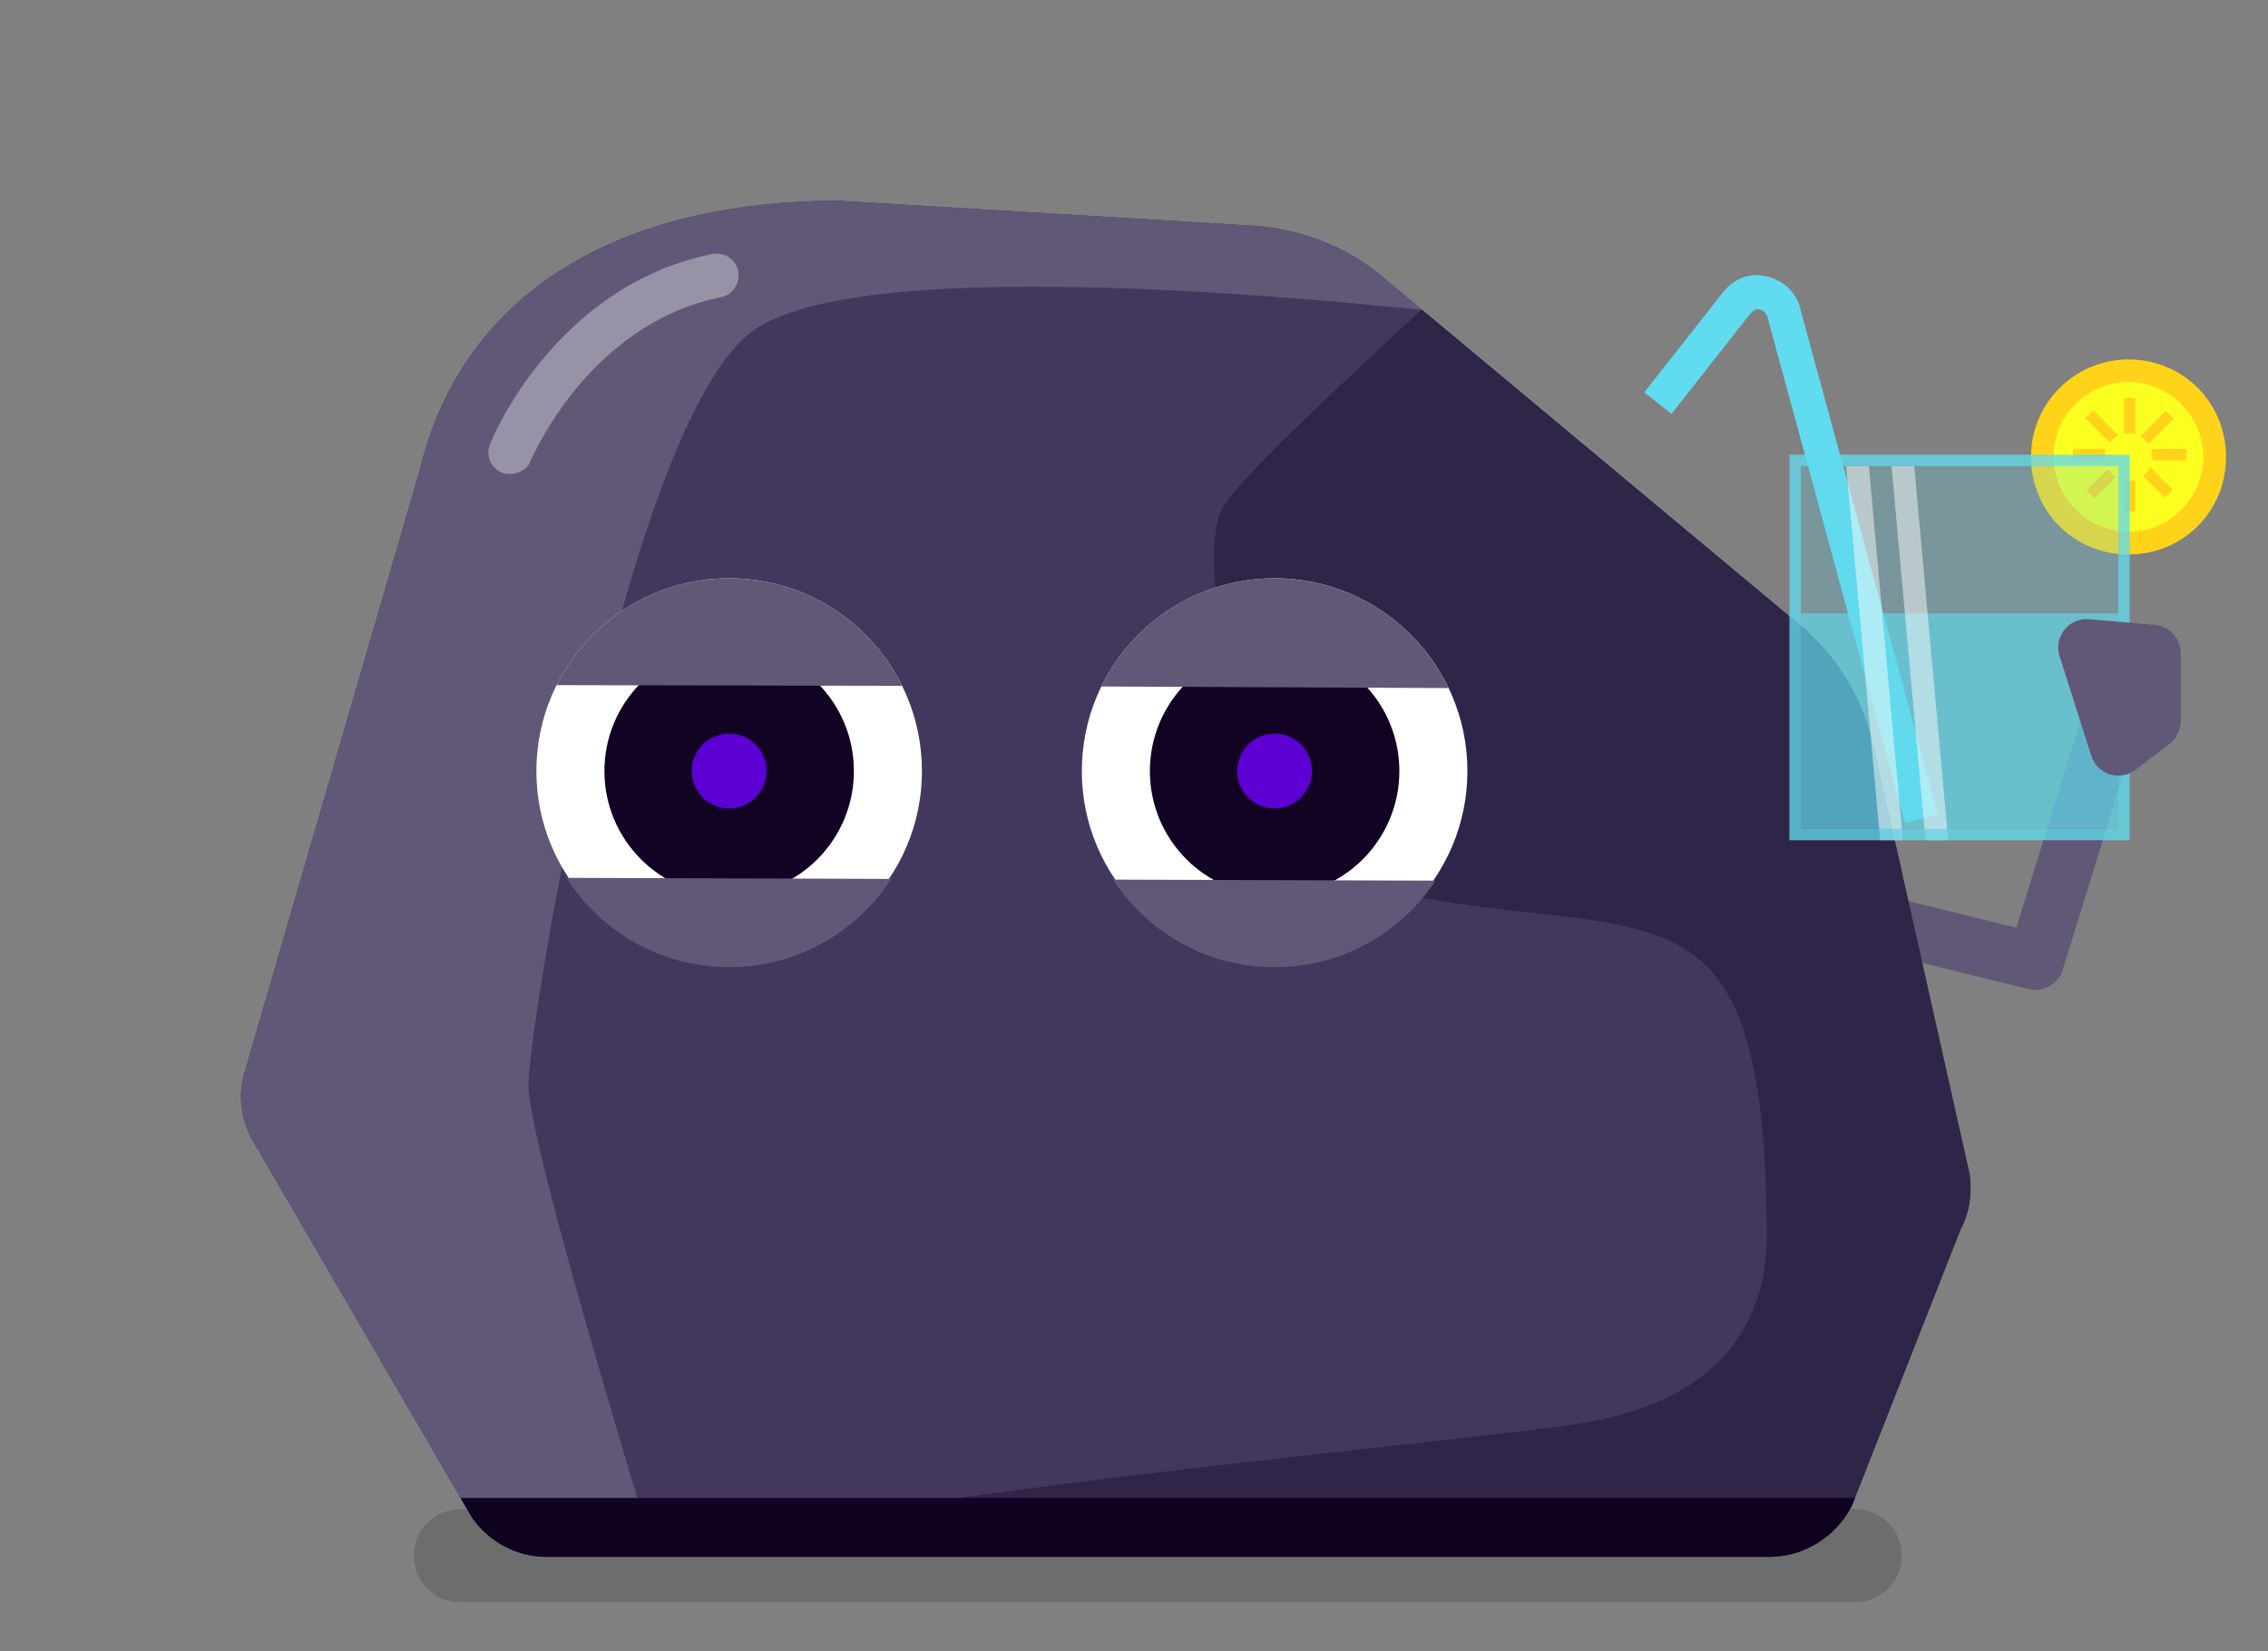<?xml version="1.0" encoding="utf-8"?>
<!-- Generator: Adobe Illustrator 23.0.3, SVG Export Plug-In . SVG Version: 6.00 Build 0)  -->
<svg version="1.1" id="Layer_1" xmlns="http://www.w3.org/2000/svg" xmlns:xlink="http://www.w3.org/1999/xlink" x="0px" y="0px"
	 viewBox="0 0 200 145.6" style="enable-background:new 0 0 200 145.6;" xml:space="preserve">
<rect x="0" y="0" width="200" height="145.6" fill="#808080" stroke="none"/>
<style type="text/css">
	.st0{fill:none;stroke:#615777;stroke-width:5;stroke-linejoin:round;stroke-miterlimit:10;}
	.st1{clip-path:url(#SVGID_2_);}
	.st2{fill:#615777;}
	.st3{fill:#2F2549;}
	.st4{fill:#120223;}
	.st5{clip-path:url(#SVGID_4_);}
	.st6{fill:#FFFFFF;}
	.st7{fill:#5C00D3;}
	.st8{clip-path:url(#SVGID_6_);}
	.st9{opacity:0.35;fill:#FFFFFF;}
	.st10{clip-path:url(#SVGID_8_);}
	.st11{opacity:0.15;}
	.st12{fill:#FAFF1F;}
	.st13{fill:#FFD31A;}
	.st14{fill:#61DBEF;}
	.st15{opacity:0.25;fill:#61DBEF;enable-background:new    ;}
	.st16{opacity:0.6;fill:#61DBEF;}
	.st17{opacity:0.5;fill:#FAFCFC;enable-background:new    ;}
	.st18{opacity:0.7;fill:#61DBEF;}
</style>
<polyline class="st0" points="186.2,63.2 179.5,84.8 162.8,80.7 "/>
<g>
	<g>
		<g>
			<defs>
				<path id="SVGID_1_" d="M41.6,133.8l-18.9-32.5c-1.3-1.9-1.8-4.3-1.2-6.5l15.5-53.3c4.1-17,19.4-23.8,36.9-23.8l36.6,2.2
					c4.2,0.3,8.2,1.8,11.4,4.5l36.8,30.7c3.3,2.7,5.5,6.4,6.5,10.6l8.5,37.9c0.2,1.7,0,3.3-0.8,4.8l-9.6,24.4
					c-1.4,2.7-4.2,4.5-7.3,4.5H48.2C45.6,137.3,43.1,136,41.6,133.8z"/>
			</defs>
			<use xlink:href="#SVGID_1_"  style="overflow:visible;fill:#44375E;"/>
			<clipPath id="SVGID_2_">
				<use xlink:href="#SVGID_1_"  style="overflow:visible;"/>
			</clipPath>
			<g class="st1">
				<path class="st2" d="M132.5,28.1c-11.5-1.3-56.9-6.3-66.4,1.3c-10.9,8.7-19.5,61.1-19.5,66.3c0,4.3,7.2,28.4,9.6,36.4l-9.5,5.2
					c-2.7,0-14.1-3-15.6-5.2l-15.6-26c-1.3-1.9-3.1-8.2-2.6-10.4l18.2-57.2c4.1-17,21.5-26,39-26h28.6c2.6,0,14.1-2.1,15.6,0
					L132.5,28.1z"/>
				<path class="st3" d="M176.7,108.7l-7.8,20.8c-1.4,2.7-4.7,7.8-7.8,7.8l-76.5-5.2c20.5-2.9,45.3-5.2,54.3-6.5
					c12.9-1.9,17-9.1,16.9-16.9c-0.1-5.2,0-18.2-5.2-23.4c-5.2-5.2-14.3-3.9-27.3-6.5S105.1,50.2,107.7,45
					c1.7-3.5,19-18.6,22.2-22.1l31.2,28.6c6.7,2.1,5.7,17.4,6.8,24.3l11.4,25.1C179.5,102.6,177.4,107.2,176.7,108.7z"/>
				<polygon class="st4" points="38.9,139.9 166.3,139.9 168.9,132.1 31.1,132.1 				"/>
			</g>
		</g>
		<g>
			<defs>
				<polygon id="SVGID_3_" points="134.2,48.9 44.5,48.8 44.5,87.8 135,87.8 				"/>
			</defs>
			<clipPath id="SVGID_4_">
				<use xlink:href="#SVGID_3_"  style="overflow:visible;"/>
			</clipPath>
			<g class="st5">
				<circle class="st6" cx="64.3" cy="68" r="17"/>
				<circle class="st4" cx="64.3" cy="68" r="11"/>
				<circle class="st6" cx="112.4" cy="68" r="17"/>
				<circle class="st4" cx="112.4" cy="68" r="11"/>
				<circle class="st7" cx="64.3" cy="68" r="3.3"/>
				<circle class="st7" cx="112.4" cy="68" r="3.3"/>
			</g>
		</g>
		<g>
			<defs>
				<polygon id="SVGID_5_" points="132.1,60.7 88.4,60.5 38.5,60.4 38.5,43.7 132.1,43.7 				"/>
			</defs>
			<clipPath id="SVGID_6_">
				<use xlink:href="#SVGID_5_"  style="overflow:visible;"/>
			</clipPath>
			<g class="st8">
				<circle class="st2" cx="64.3" cy="68" r="17"/>
				<circle class="st2" cx="112.4" cy="68" r="17"/>
			</g>
		</g>
		<path class="st9" d="M45,41.8c-0.2,0-0.5,0-0.7-0.1c-1-0.4-1.5-1.5-1.1-2.5c0.2-0.6,5.8-14,19.6-16.8c1.1-0.2,2.1,0.5,2.3,1.5
			c0.2,1.1-0.5,2.1-1.5,2.3c-11.8,2.4-16.7,14.3-16.8,14.4C46.6,41.3,45.8,41.8,45,41.8z"/>
		<g>
			<defs>
				<polygon id="SVGID_7_" points="44.5,77.4 138.1,77.7 138.1,92.5 44.5,92.5 				"/>
			</defs>
			<clipPath id="SVGID_8_">
				<use xlink:href="#SVGID_7_"  style="overflow:visible;"/>
			</clipPath>
			<g class="st10">
				<circle class="st2" cx="112.4" cy="68.3" r="17"/>
				<circle class="st2" cx="64.3" cy="68.3" r="17"/>
			</g>
		</g>
	</g>
</g>
<g class="st11">
	<path d="M163.6,141.3h-123c-2.3,0-4.1-1.8-4.1-4.1l0,0c0-2.3,1.8-4.1,4.1-4.1h123c2.3,0,4.1,1.8,4.1,4.1l0,0
		C167.7,139.5,165.8,141.3,163.6,141.3z"/>
</g>
<g>
	<g id="lemon">
		<g>
			<circle class="st12" cx="187.7" cy="40.3" r="7.6"/>
			<path class="st13" d="M187.7,33.7c3.6,0,6.6,3,6.6,6.6c0,3.6-3,6.6-6.6,6.6c-3.6,0-6.6-3-6.6-6.6
				C181.1,36.6,184.1,33.7,187.7,33.7 M187.7,31.7c-4.7,0-8.6,3.8-8.6,8.6s3.8,8.6,8.6,8.6c4.8,0,8.6-3.8,8.6-8.6
				S192.5,31.7,187.7,31.7L187.7,31.7z"/>
		</g>
		<g>
			<rect x="187.3" y="35.1" class="st13" width="1" height="10"/>
		</g>
		<g>
			<rect x="182.8" y="39.6" class="st13" width="10" height="1"/>
		</g>
		<g>
			
				<rect x="187.3" y="35.1" transform="matrix(0.707 -0.707 0.707 0.707 26.653 144.499)" class="st13" width="1" height="9.9"/>
		</g>
		<g>
			
				<rect x="182.9" y="39.6" transform="matrix(0.707 -0.707 0.707 0.707 26.674 144.549)" class="st13" width="9.9" height="1"/>
		</g>
		<g>
			<circle class="st12" cx="187.7" cy="40.3" r="2.1"/>
		</g>
	</g>
	<path id="straw" class="st14" d="M168,72.6l-12.1-44.5c-0.1-0.6-0.5-0.7-0.7-0.8s-0.5,0-0.8,0.3l-7,8.9l-2.4-1.9l7-8.9
		c1-1.2,2.4-1.7,3.9-1.3s2.6,1.5,2.9,3l12.1,44.4L168,72.6z"/>
	<polygon class="st15" points="187.8,74.1 157.8,74.1 157.8,40.1 187.8,40.1 	"/>
	<rect x="158.8" y="54.1" class="st16" width="28" height="19"/>
	<polygon class="st17" points="162.8,41.1 165.8,74.1 167.8,74.1 164.8,41.1 	"/>
	<polygon class="st17" points="166.8,41.1 169.8,74.1 171.8,74.1 168.8,41.1 	"/>
	<path class="st18" d="M186.8,41.1v32h-28v-32H186.8 M187.8,40.1h-30v34h30V40.1L187.8,40.1z"/>
</g>
<polygon class="st0" points="189.8,57.6 184,57.1 186.8,65.9 189.8,63.6 "/>
</svg>
